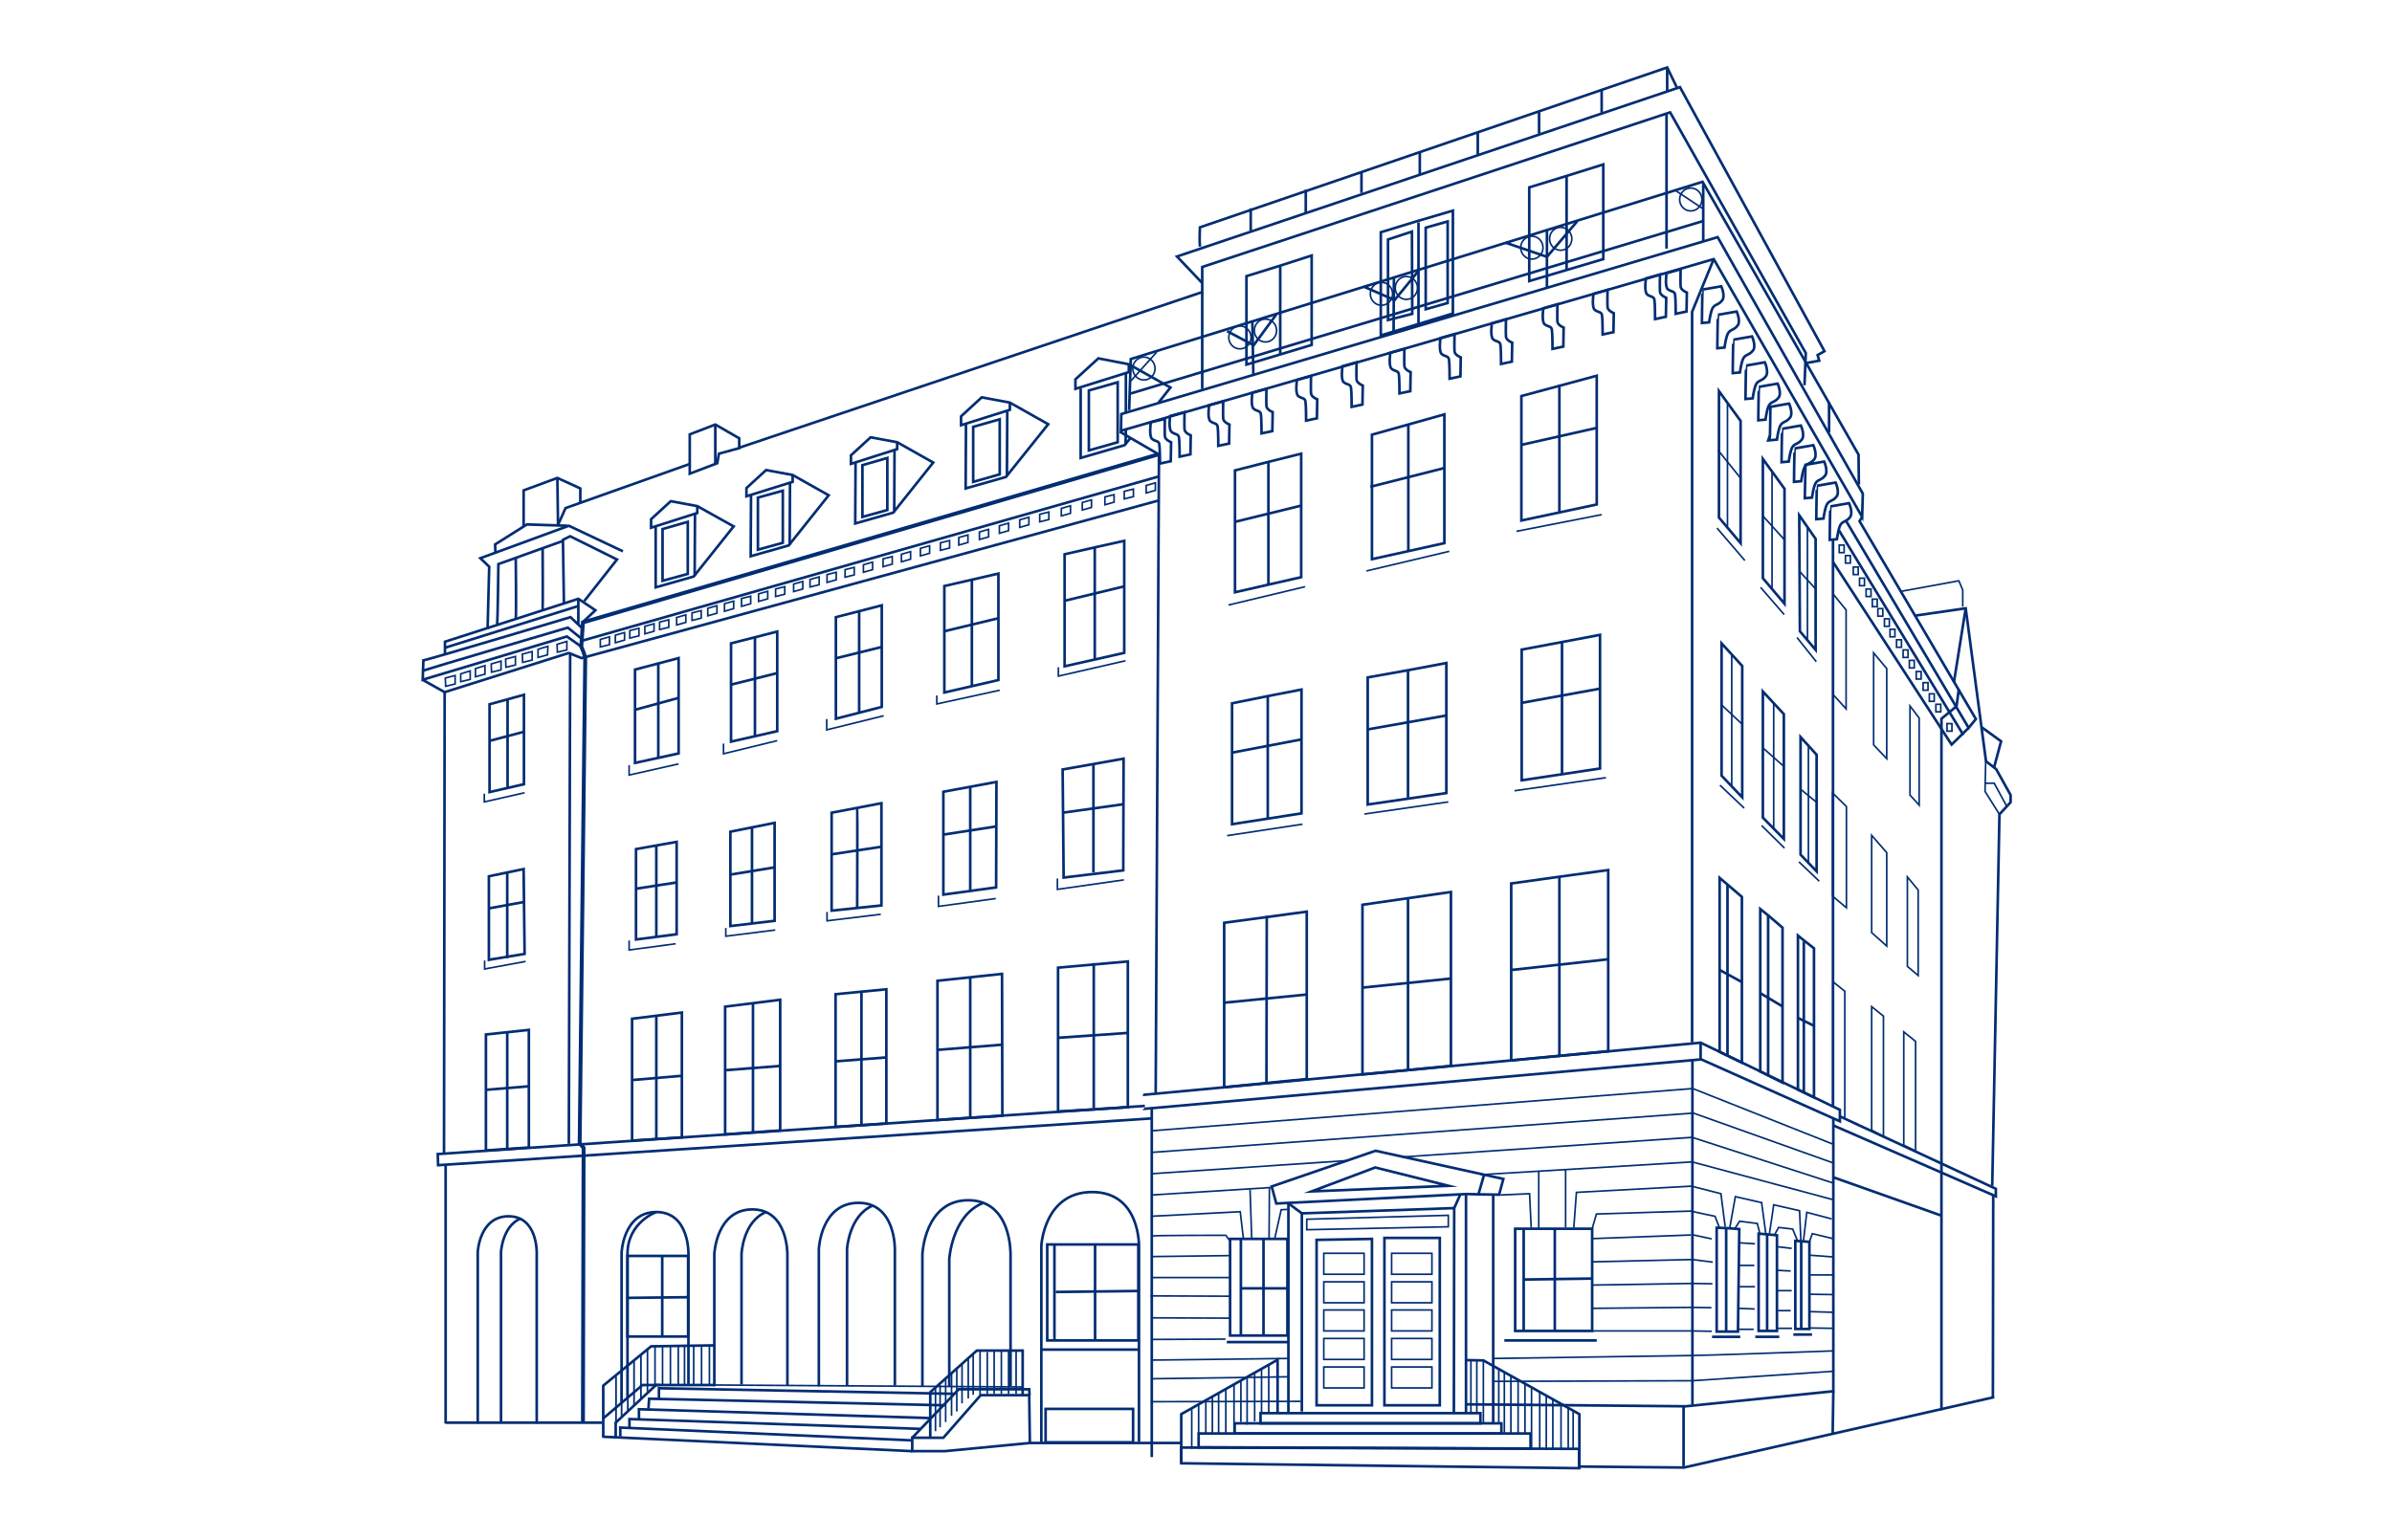 <?xml version="1.0" encoding="utf-8"?>
<!-- Generator: Adobe Illustrator 22.0.1, SVG Export Plug-In . SVG Version: 6.00 Build 0)  -->
<svg version="1.1" xmlns="http://www.w3.org/2000/svg" xmlns:xlink="http://www.w3.org/1999/xlink" x="0px" y="0px"
	 viewBox="0 0 730 470" style="enable-background:new 0 0 730 470;" xml:space="preserve">
<style type="text/css">
	.st0{fill:none;stroke:#012D73;stroke-width:0.8;stroke-miterlimit:10;}
	.st1{fill:none;stroke:#012D73;stroke-width:0.5;stroke-miterlimit:10;}
	.st2{fill:none;stroke:#012D73;stroke-width:0.514;stroke-miterlimit:10;}
	.st3{fill:none;stroke:#012D73;stroke-width:0.532;stroke-miterlimit:10;}
	.st4{fill:none;stroke:#012D73;stroke-width:1.2;stroke-miterlimit:10;}
	.st5{fill:none;stroke:#012D73;stroke-width:0.8;stroke-linejoin:bevel;stroke-miterlimit:10;}
	.st6{fill:none;stroke:#012D73;stroke-width:0.6;stroke-miterlimit:10;}
	.st7{fill:none;stroke:#012D73;stroke-width:0.7;stroke-miterlimit:10;}
	.st8{fill:none;stroke:#012D73;stroke-width:0.4;stroke-miterlimit:10;}
	.st9{fill:none;stroke:#012D73;stroke-width:0.6;stroke-linejoin:round;stroke-miterlimit:10;}
	.st10{fill:#012D73;}
	.st11{fill:none;stroke:#012D73;stroke-width:0.55;stroke-miterlimit:10;}
	.st12{fill:none;stroke:#012D73;stroke-width:0.8;stroke-linejoin:round;stroke-miterlimit:10;}
	.st13{fill:none;stroke:#012D73;stroke-width:0.4;stroke-linejoin:round;stroke-miterlimit:10;}
	.st14{fill:none;stroke:#012D73;stroke-width:0.7;stroke-linejoin:round;stroke-miterlimit:10;}
	.st15{fill:none;stroke:#012D73;stroke-width:0.5;stroke-linejoin:round;stroke-miterlimit:10;}
	.st16{fill:none;stroke:#012D73;stroke-width:0.5;stroke-linejoin:bevel;stroke-miterlimit:10;}
	.st17{fill:none;stroke:#012D73;stroke-width:0.6;stroke-linejoin:bevel;stroke-miterlimit:10;}
	.st18{fill:none;stroke:#012D73;stroke-width:0.45;stroke-miterlimit:10;}
	.st19{fill:#012D73;stroke:#012D73;stroke-width:0.8;stroke-miterlimit:10;}
	.st20{fill:#012D73;stroke:#012D73;stroke-width:0.5;stroke-miterlimit:10;}
	.st21{fill:#012D73;stroke:#012D73;stroke-width:0.7;stroke-miterlimit:10;}
	.st22{fill:#012D73;stroke:#012D73;stroke-width:0.6;stroke-miterlimit:10;}
	.st23{fill:none;stroke:#012D73;stroke-width:0.3;stroke-miterlimit:10;}
	.st24{fill:none;stroke:#012D73;stroke-width:2;stroke-miterlimit:10;}
	.st25{fill:none;stroke:#012D73;stroke-width:0.468;stroke-miterlimit:10;}
	.st26{fill:none;stroke:#012D73;stroke-width:0.378;stroke-miterlimit:10;}
	.st27{fill:none;stroke:#012D73;stroke-miterlimit:10;}
	.st28{fill:#00DCDE;stroke:#FFFFFF;stroke-miterlimit:10;}
	.st29{fill:none;stroke:#012D73;stroke-width:3;stroke-miterlimit:10;}
</style>
<g id="Layer_11">
</g>
<g id="Bispetorvet_2">
	<polygon class="st0" points="237.2,223.2 223.1,226.4 223.1,196.4 237.2,192.8 	"/>
	<polygon class="st0" points="207.1,230 193.8,232.9 193.8,204.4 207.1,200.9 	"/>
	<polygon class="st0" points="206.5,285.2 194.1,286.8 194.1,259.2 206.5,257 	"/>
	<polygon class="st0" points="236.4,281.1 222.9,282.7 222.9,253.9 236.4,251.2 	"/>
	<polygon class="st0" points="269,276.4 253.8,278 253.8,248.1 269,245.2 	"/>
	<polygon class="st0" points="304,270.9 287.9,273.1 287.9,241.7 304.1,238.7 	"/>
	<polygon class="st0" points="342.8,265.7 324.6,267.9 324.3,234.9 342.9,231.6 	"/>
	<polygon class="st0" points="269.1,215.8 255.1,219.4 255.1,188.4 269.1,184.8 	"/>
	<polygon class="st0" points="304.7,207.6 288.2,211.4 288.2,178.9 304.7,175.1 	"/>
	<polygon class="st0" points="343.1,199.3 324.9,203.4 324.9,169.2 334.1,167.1 343.1,165.1 	"/>
	<line class="st0" x1="262.2" y1="186.6" x2="262.2" y2="217.6"/>
	<line class="st0" x1="230.4" y1="194.6" x2="230.4" y2="224.8"/>
	<line class="st0" x1="200.9" y1="202.6" x2="200.9" y2="231.5"/>
	<line class="st0" x1="269.1" y1="197.5" x2="254.9" y2="201"/>
	<line class="st0" x1="237.1" y1="205.5" x2="223.1" y2="209"/>
	<line class="st0" x1="206.9" y1="213.1" x2="193.7" y2="216.7"/>
	<line class="st0" x1="296.6" y1="177.1" x2="296.6" y2="209.3"/>
	<line class="st0" x1="304.8" y1="188.7" x2="288.2" y2="192.7"/>
	<line class="st0" x1="334.1" y1="167.1" x2="334.1" y2="201.1"/>
	<line class="st0" x1="343.1" y1="179" x2="324.9" y2="183.4"/>
	<line class="st0" x1="229.5" y1="252.8" x2="229.5" y2="282"/>
	<line class="st0" x1="236.3" y1="264.8" x2="222.8" y2="267"/>
	<line class="st0" x1="200.3" y1="258.3" x2="200.3" y2="286.1"/>
	<line class="st0" x1="206.4" y1="269.4" x2="194.1" y2="271.3"/>
	<path class="st0" d="M261.6,246.6c0.1,0.2,0,30.5,0,30.5"/>
	<line class="st0" x1="268.9" y1="258.5" x2="253.8" y2="260.8"/>
	<line class="st0" x1="296.1" y1="271.7" x2="296.1" y2="240"/>
	<line class="st0" x1="303.9" y1="252.3" x2="287.8" y2="254.8"/>
	<line class="st0" x1="333.7" y1="233.1" x2="333.7" y2="266.3"/>
	<path class="st0" d="M342.9,245.5c-0.2,0-18.6,2.6-18.6,2.6"/>
	<polyline class="st1" points="305.1,210.7 285.9,214.9 285.9,212.3 	"/>
	<polyline class="st0" points="135.5,352.1 135.7,211.3 129.1,207.6 	"/>
	<line class="st0" x1="136" y1="434.5" x2="136" y2="355.6"/>
	<path class="st0" d="M158.8,372c-5.5,2.4-5.9,10.2-5.9,10.2v51.8"/>
	<path class="st0" d="M145.8,434.6v-52.4c0,0,0.5-10.9,9.4-10.9s8.6,11.2,8.6,11.2v52.1"/>
	<path class="st0" d="M189.7,428.1v-45.7c0,0,0.5-12.4,10.6-12.4s9.8,12.7,9.8,12.7v39.8"/>
	<path class="st0" d="M233.8,370c-7.1,2.9-7.5,12.8-7.5,12.8v39.8"/>
	<path class="st0" d="M218,423.2v-40.4c0,0,0.6-13.6,11.6-13.6s10.7,13.9,10.7,13.9v40"/>
	<path class="st0" d="M266.2,368.1c-7.1,3.1-7.7,13.2-7.7,13.2V423"/>
	<path class="st0" d="M249.9,423.2v-41.9c0,0,0.6-14.1,12.1-14.1c11.5,0,11.1,14.4,11.1,14.4v41.4"/>
	<path class="st0" d="M299.9,367.3c-9.4,3.8-10.2,17.1-10.2,17.1v38.7"/>
	<path class="st0" d="M281.5,423.2v-40.4c0,0,0.7-16.4,14-16.4c13.4,0,12.9,16.7,12.9,16.7v40.1"/>
	<path class="st0" d="M317.8,440.3v-60c0,0,0.8-16.4,15.5-16.4c14.8,0,14.3,16.7,14.3,16.7v59.6"/>
	<rect x="319.6" y="379.9" class="st0" width="27.8" height="29.3"/>
	<line class="st0" x1="334.2" y1="379.8" x2="334.2" y2="409.2"/>
	<line class="st0" x1="321.8" y1="380" x2="321.8" y2="408.9"/>
	<line class="st0" x1="317.5" y1="412" x2="347.3" y2="412"/>
	<path class="st0" d="M200.3,370c0,0-8.8,3.1-8.8,12.8c0,8.5,0,43.7,0,43.7"/>
	<rect x="191.5" y="383.4" class="st0" width="18.5" height="24.6"/>
	<line class="st0" x1="202.1" y1="383.3" x2="202.1" y2="408"/>
	<polyline class="st0" points="218,410.7 198.7,411 184.1,423 184.1,438.9 	"/>
	<polyline class="st0" points="218.1,422.8 200.2,422.8 187.9,434.3 187.9,438.7 	"/>
	<line class="st1" x1="216.5" y1="410.7" x2="216.5" y2="422.8"/>
	<line class="st1" x1="214.1" y1="410.7" x2="214.1" y2="422.8"/>
	<line class="st1" x1="211.7" y1="410.7" x2="211.7" y2="422.8"/>
	<line class="st1" x1="208.9" y1="410.7" x2="208.9" y2="422.8"/>
	<line class="st1" x1="207" y1="410.7" x2="207" y2="422.8"/>
	<line class="st1" x1="204.6" y1="410.7" x2="204.6" y2="422.8"/>
	<line class="st1" x1="202.2" y1="410.7" x2="202.2" y2="422.8"/>
	<line class="st1" x1="199.9" y1="410.7" x2="199.9" y2="422.8"/>
	<line class="st2" x1="197.6" y1="411.9" x2="197.6" y2="424.8"/>
	<line class="st3" x1="195.6" y1="413.4" x2="195.6" y2="427.2"/>
	<line class="st3" x1="193.5" y1="415.4" x2="193.5" y2="429.1"/>
	<line class="st3" x1="191.6" y1="417.1" x2="191.6" y2="430.9"/>
	<line class="st3" x1="189.7" y1="418.7" x2="189.7" y2="432.4"/>
	<line class="st3" x1="188" y1="420.2" x2="188" y2="434.3"/>
	<line class="st0" x1="351.5" y1="444.8" x2="351.5" y2="338.3"/>
	<path class="st0" d="M349.2,338.5l170-15.1l42.3,18.9v-3.5L519,318.3l-169.8,15.9C349.2,334.2,349.2,338.4,349.2,338.5z"/>
	<line class="st0" x1="519" y1="318.3" x2="519" y2="323.4"/>
	<line class="st0" x1="516.5" y1="323.7" x2="516.5" y2="428.8"/>
	<polyline class="st0" points="561.5,340.8 609.1,362.9 609.1,365.2 559.6,343.6 	"/>
	<line class="st0" x1="608.3" y1="364.9" x2="608.2" y2="426.7"/>
	<polyline class="st0" points="516.4,318.2 516.4,95.2 523,79.1 	"/>
	<line class="st0" x1="352.7" y1="333.5" x2="353.7" y2="138.6"/>
	<polyline class="st0" points="351.8,341.4 133.7,355.7 133.6,352.3 349.4,337.6 	"/>
	<polygon class="st0" points="159.9,239.4 149.4,241.8 149.4,215 159.9,212.1 	"/>
	<line class="st0" x1="154.9" y1="213.5" x2="154.9" y2="240.6"/>
	<path class="st0" d="M160.2,223.3c-0.3,0.1-10.9,2.9-10.9,2.9"/>
	<polygon class="st0" points="160.1,291.2 149.2,293 149.2,267.5 159.8,265.3 	"/>
	<line class="st0" x1="154.8" y1="292.5" x2="154.8" y2="266.2"/>
	<line class="st0" x1="160.2" y1="275.3" x2="149.2" y2="277.3"/>
	<path class="st0" d="M388.1,362.2c1.5-0.5,31.7-10.9,31.7-10.9l39,8.6l-1.3,4.8l-6.4-0.1l-3.4-0.1l-58.2,2.9L388.1,362.2z"/>
	<polygon class="st0" points="400.3,363.7 419.7,356.4 442.1,362 	"/>
	<line class="st0" x1="447.4" y1="431" x2="447.4" y2="364.2"/>
	<line class="st0" x1="455.7" y1="365" x2="455.7" y2="434.5"/>
	<line class="st0" x1="393.2" y1="367.1" x2="393.2" y2="431.4"/>
	<polyline class="st0" points="445.6,364.8 443.8,368.8 443.7,431.1 	"/>
	<polyline class="st0" points="393,367.2 397.3,370.4 397.3,430.9 	"/>
	<rect x="375.4" y="378.2" class="st0" width="17.5" height="29.5"/>
	<line class="st0" x1="378.7" y1="378.2" x2="378.7" y2="407.6"/>
	<line class="st0" x1="385.6" y1="378.2" x2="385.6" y2="407.6"/>
	<line class="st0" x1="393.2" y1="393.3" x2="378.6" y2="393.3"/>
	<rect x="462.4" y="375.1" class="st0" width="23.5" height="31.2"/>
	<line class="st0" x1="474.5" y1="375.1" x2="474.5" y2="406.1"/>
	<polyline class="st0" points="447.3,415.2 452.7,415.3 482,431.7 482,448.4 	"/>
	<polyline class="st0" points="360.5,446.7 360.5,431.7 389.9,415.1 389.9,431.2 	"/>
	<polygon class="st0" points="208.1,347.2 192.9,348.2 192.9,311 208.1,309.1 	"/>
	<polygon class="st0" points="161.4,350.3 148.3,351.2 148.3,315.8 161.4,314.4 	"/>
	<polygon class="st0" points="238.1,345.1 221.3,346.3 221.3,307.3 238.1,305.2 	"/>
	<polygon class="st0" points="270.5,343 255,344 255,303.5 270.5,302 	"/>
	<polygon class="st0" points="305.9,340.6 286.1,341.9 286.1,299.4 305.8,297.3 	"/>
	<path class="st0" d="M296.1,298.3c0,0.4,0,42.9,0,42.9"/>
	<line class="st0" x1="262.9" y1="302.5" x2="262.9" y2="343.4"/>
	<line class="st0" x1="270.5" y1="322.8" x2="255" y2="324"/>
	<line class="st0" x1="306" y1="318.9" x2="286.1" y2="320.5"/>
	<polygon class="st0" points="344.2,338 333.5,338.7 322.9,339.3 322.9,295.4 344.2,293.5 	"/>
	<polygon class="st0" points="397.1,176.2 387.4,178.4 376.9,180.8 376.9,159.4 376.9,143.6 387.1,141 387.1,141 397.1,138.5 	"/>
	<line class="st0" x1="376.9" y1="159.3" x2="397.3" y2="154.3"/>
	<line class="st0" x1="387.1" y1="141" x2="387.1" y2="178.5"/>
	<line class="st0" x1="429.8" y1="129.7" x2="429.8" y2="168.3"/>
	<line class="st0" x1="440.7" y1="142.9" x2="418.2" y2="148.6"/>
	<polygon class="st0" points="440.8,165.8 418.7,170.7 418.7,132.7 440.8,126.5 	"/>
	<polygon class="st0" points="487.3,154 464.3,158.9 464.3,120.9 487.3,114.7 	"/>
	<line class="st0" x1="212.1" y1="156.8" x2="212" y2="175.9"/>
	<polyline class="st0" points="200.1,160.9 200.1,179.3 211.7,176 223.9,160.7 212.8,154.5 204.7,153 198.7,158.5 198.7,161.1 
		212.8,156.6 212.8,154.5 	"/>
	<polygon class="st0" points="209.9,175.2 202.2,177.3 202.2,161.5 209.9,159.3 	"/>
	<line class="st0" x1="241.1" y1="147.3" x2="241" y2="166.4"/>
	<polyline class="st0" points="229.2,151.4 229.1,169.8 240.7,166.5 252.9,151.2 241.9,145 233.8,143.5 227.8,149 227.8,151.5 
		241.9,147.1 241.9,145 	"/>
	<polygon class="st0" points="238.9,165.7 231.3,167.8 231.3,151.9 238.9,149.8 	"/>
	<line class="st0" x1="273" y1="137.3" x2="272.9" y2="156.4"/>
	<polyline class="st0" points="261.1,141.4 261,159.8 272.6,156.5 284.8,141.2 273.8,135 265.7,133.5 259.7,139 259.7,141.6 
		273.8,137.1 273.8,135 	"/>
	<polygon class="st0" points="270.8,155.7 263.2,157.8 263.2,142 270.8,139.8 	"/>
	<line class="st0" x1="307.4" y1="125.3" x2="307.3" y2="145.5"/>
	<polyline class="st0" points="294.8,129.7 294.7,149.1 307,145.6 319.9,129.5 308.2,122.9 299.6,121.3 293.3,127.1 293.3,129.8 
		308.2,125.1 308.2,122.9 	"/>
	<polygon class="st0" points="305.1,144.8 297,147.1 297,130.3 305.1,128 	"/>
	<line class="st0" x1="343.6" y1="131.1" x2="343.5" y2="135.8"/>
	<line class="st0" x1="343.6" y1="113.8" x2="343.6" y2="125.9"/>
	<polyline class="st0" points="353.5,123 357.2,118.3 344.5,111.2 335.2,109.4 328.2,115.8 328.2,118.7 344.5,113.6 344.5,111.2 	
		"/>
	<polyline class="st0" points="329.8,118.6 329.8,139.8 343.2,135.9 345.1,133.6 	"/>
	<polygon class="st0" points="341.1,135 332.3,137.5 332.3,119.2 341.1,116.7 	"/>
	<line class="st0" x1="475.9" y1="117.5" x2="475.9" y2="156.2"/>
	<line class="st0" x1="487.4" y1="130.6" x2="464.3" y2="135.8"/>
	<polygon class="st0" points="488.3,234.6 464.4,238.2 464.4,198.3 476.7,196 488.3,193.8 	"/>
	<line class="st0" x1="476.7" y1="196" x2="476.7" y2="236.1"/>
	<line class="st0" x1="488.4" y1="210.2" x2="464.2" y2="214.6"/>
	<polygon class="st0" points="441.4,242.1 417.4,245.6 417.4,206.8 429.7,204.6 441.4,202.4 	"/>
	<line class="st0" x1="429.7" y1="204.6" x2="429.7" y2="243.5"/>
	<line class="st0" x1="441.5" y1="218.4" x2="417.2" y2="222.7"/>
	<polygon class="st0" points="397.2,248.3 376,251.6 376,214.7 386.9,212.5 397.2,210.5 	"/>
	<line class="st0" x1="386.9" y1="212.5" x2="386.9" y2="249.7"/>
	<line class="st0" x1="397.3" y1="225.7" x2="375.8" y2="229.8"/>
	<line class="st0" x1="333.8" y1="294" x2="333.8" y2="338.3"/>
	<line class="st0" x1="344.5" y1="315.3" x2="323" y2="316.8"/>
	<polygon class="st0" points="442.8,325.4 415.8,328 415.8,276.2 442.8,272.3 	"/>
	<line class="st0" x1="443" y1="298.7" x2="415.7" y2="301.5"/>
	<line class="st0" x1="429.7" y1="274.5" x2="429.7" y2="326.7"/>
	<polygon class="st0" points="490.8,320.9 461.2,323.7 461.2,269.7 476.2,267.6 490.8,265.6 	"/>
	<line class="st0" x1="475.9" y1="322.3" x2="475.9" y2="267.7"/>
	<line class="st0" x1="491.1" y1="292.8" x2="461.3" y2="296.1"/>
	<polygon class="st0" points="398.8,278.3 373.6,281.7 373.6,331.9 398.8,329.4 	"/>
	<line class="st0" x1="386.6" y1="279.6" x2="386.5" y2="330.7"/>
	<line class="st0" x1="398.8" y1="303.6" x2="373.6" y2="306.1"/>
	<line class="st0" x1="148.8" y1="192.1" x2="149.3" y2="172.8"/>
	<path class="st0" d="M129.2,204.7c0.6-0.3,44.1-13.1,44.1-13.1l4.2,3.4"/>
	<path class="st0" d="M177.6,191.7l-3.5-3.3c0,0-42.1,12.6-44.9,13.2l-0.2,5.9l44-13.2l4.4,3.1"/>
	<polyline class="st0" points="135.8,199.6 135.8,195.9 176.5,182.8 181.7,186.3 178,189.8 	"/>
	<line class="st0" x1="176.5" y1="183.1" x2="176.5" y2="190.6"/>
	<line class="st0" x1="176.5" y1="185" x2="135.9" y2="197.7"/>
	<polyline class="st0" points="178.3,183.5 188.3,170.8 174,163.7 171.8,164.8 172.1,184.1 	"/>
	<polyline class="st0" points="190.1,168.3 173.6,160.5 146.6,170.4 149.4,173.1 	"/>
	<path class="st0" d="M151.7,190.7c0.2-0.6,0.4-18.5,0.4-18.5l19.5-7"/>
	<path class="st0" d="M157.4,188.7c0.2-0.7,0-18.4,0-18.4"/>
	<path class="st0" d="M165.6,186.1c0.1-0.3,0-18.8,0-18.8"/>
	<polyline class="st0" points="173.2,160.5 160.8,160.1 151.1,166.2 151.2,168.6 	"/>
	<line class="st0" x1="177.6" y1="195.6" x2="353.8" y2="145.4"/>
	<polyline class="st0" points="366.9,118.7 366.9,81.5 509.7,34.3 551.1,107.8 550.7,117.6 	"/>
	<polyline class="st0" points="366.8,86.3 359.2,78.3 512.7,26.6 556.8,107.2 554.7,108.4 555.2,110.1 551.4,110.8 	"/>
	<path class="st0" d="M366.2,75.3c-0.2-2,0-5.9,0-5.9l142.6-48.8l3,6.2"/>
	<line class="st0" x1="508.8" y1="20.5" x2="508.8" y2="27.8"/>
	<line class="st0" x1="488.8" y1="27.2" x2="488.8" y2="34.4"/>
	<line class="st0" x1="469.7" y1="40.8" x2="469.7" y2="33.8"/>
	<line class="st0" x1="451" y1="47.3" x2="451" y2="40.2"/>
	<line class="st0" x1="433.3" y1="53.3" x2="433.3" y2="46.2"/>
	<line class="st0" x1="415.5" y1="58.9" x2="415.5" y2="52.4"/>
	<line class="st0" x1="398.5" y1="65" x2="398.5" y2="57.9"/>
	<line class="st0" x1="381.7" y1="70.4" x2="381.7" y2="63.6"/>
	<polygon class="st0" points="400.3,105.3 380.4,111.3 380.4,84.3 390.7,81.1 400.3,78 	"/>
	<line class="st0" x1="390.7" y1="108.2" x2="390.7" y2="81.1"/>
	<polygon class="st0" points="443.4,95.7 421.4,102.4 421.4,70.9 432.2,67.6 443.4,64.3 	"/>
	<line class="st0" x1="432.9" y1="98.9" x2="432.9" y2="67.9"/>
	<polygon class="st0" points="423.6,73.1 423.6,97.7 431,95.8 430.9,70.7 	"/>
	<polygon class="st0" points="435.1,69.5 435.1,94.4 441.8,92.5 441.8,67.6 	"/>
	<line class="st0" x1="508.6" y1="34.9" x2="508.6" y2="75.9"/>
	<polygon class="st0" points="489.3,79.1 466.7,85.8 466.7,57.2 477.8,53.8 489.3,50.2 	"/>
	<line class="st0" x1="478.1" y1="82.5" x2="478.1" y2="53.8"/>
	<path class="st4" d="M353.5,138.7L177.9,190l-0.5,7.4c0,0,1.2,2.7,1.2,3.6s-1.7,148-1.7,148l1.2,1.4l-0.2,83.7"/>
	<path class="st0" d="M210.5,144.6c0-0.3,0-12,0-12l7.8-3l7.3,4.2v3l-6.2,1.7l-0.5,2.9L210.5,144.6z"/>
	<line class="st0" x1="218.3" y1="129.6" x2="218.3" y2="141.4"/>
	<polyline class="st0" points="177.1,153.4 177.1,149.1 170.1,145.9 159.8,149.7 159.8,160.6 	"/>
	<polyline class="st0" points="210.3,141.7 172.6,155.1 170.4,160 	"/>
	<line class="st0" x1="225.5" y1="136.7" x2="367.1" y2="89.1"/>
	<line class="st0" x1="170.1" y1="145.9" x2="170.3" y2="160.5"/>
	<polyline class="st0" points="608,362 610.2,248.6 613.6,244.9 613.6,242.7 609.2,234.8 606.1,232.4 599.9,185.7 584.7,187.9 	"/>
	<polyline class="st0" points="608.6,426.5 513.9,448 482.2,447.7 	"/>
	<polyline class="st0" points="447.2,428.7 514.5,429.3 559.5,424.7 559.5,341.5 	"/>
	<polygon class="st0" points="314.1,425.9 299.3,425.9 287.9,438.9 278.4,438.9 278.4,443 288.3,443 314.3,440.5 	"/>
	<polyline class="st0" points="312.1,425.9 312.1,412.3 298.1,412.3 283.9,425 283.9,438.7 	"/>
	<line class="st1" x1="285.5" y1="423.7" x2="285.5" y2="436.9"/>
	<line class="st1" x1="286.9" y1="422.8" x2="286.9" y2="435.7"/>
	<line class="st1" x1="288.6" y1="421.1" x2="288.6" y2="434.1"/>
	<line class="st1" x1="290.4" y1="419.3" x2="290.4" y2="432.2"/>
	<line class="st1" x1="292" y1="418" x2="292" y2="430.9"/>
	<line class="st1" x1="293.6" y1="416.5" x2="293.6" y2="428.4"/>
	<line class="st1" x1="295.5" y1="414.8" x2="295.5" y2="426.9"/>
	<line class="st1" x1="310.1" y1="412.5" x2="310.1" y2="425.5"/>
	<line class="st1" x1="307.8" y1="412.5" x2="307.8" y2="425.5"/>
	<line class="st1" x1="305.6" y1="412.5" x2="305.6" y2="425.5"/>
	<line class="st1" x1="303.4" y1="412.6" x2="303.4" y2="425.5"/>
	<line class="st1" x1="301.3" y1="412.7" x2="301.3" y2="425.6"/>
	<line class="st1" x1="299.1" y1="412.4" x2="299.1" y2="425.7"/>
	<line class="st1" x1="297" y1="413.4" x2="297" y2="425.8"/>
	<line class="st1" x1="312" y1="423.4" x2="217.1" y2="422.8"/>
	<polygon class="st0" points="342.1,131.5 523,79.1 568.3,157.8 568.5,150.7 524.2,72.4 342.2,126.4 	"/>
	<polyline class="st1" points="269.7,218.5 252.3,222.8 252.3,219.5 	"/>
	<polyline class="st1" points="237.2,226.1 220.8,230.1 220.8,227 	"/>
	<polyline class="st1" points="207.1,233.2 192,236.6 192,233.6 	"/>
	<polyline class="st1" points="160.1,242 147.8,244.8 147.8,242.3 	"/>
	<polyline class="st1" points="343.5,201.7 323,206.4 323,203.7 	"/>
	<polyline class="st1" points="343,268.6 322.7,271.5 322.7,268.2 	"/>
	<polyline class="st1" points="303.9,274.3 286.4,276.7 286.4,273.4 	"/>
	<polyline class="st1" points="268.8,279.1 252.4,281.1 252.4,278.4 	"/>
	<polyline class="st1" points="236.6,283.9 221.5,285.8 221.5,283.3 	"/>
	<polyline class="st1" points="206.2,288.1 192,290 192,287.1 	"/>
	<polyline class="st1" points="351.4,345.2 516.6,332.3 559.7,349.4 	"/>
	<polyline class="st1" points="351.4,351.8 516.8,339.8 559.7,355.1 	"/>
	<line class="st1" x1="411.1" y1="354.3" x2="351.6" y2="358.3"/>
	<polyline class="st1" points="559.3,361.1 516.4,347.2 427.9,353.2 	"/>
	<line class="st1" x1="388.1" y1="362.5" x2="351.4" y2="364.8"/>
	<polyline class="st1" points="559.3,366.2 516.4,354.7 451.8,358.6 	"/>
	<polygon class="st0" points="531.6,324.4 524.8,321.1 524.8,268 527.4,270.2 531.6,273.8 	"/>
	<polygon class="st0" points="544,330.5 537.2,327.1 537.2,277.5 539.7,279.5 544,283.2 	"/>
	<line class="st0" x1="527.2" y1="322.2" x2="527.2" y2="270"/>
	<line class="st0" x1="531.6" y1="299.8" x2="524.8" y2="296.1"/>
	<line class="st0" x1="539.6" y1="328.2" x2="539.6" y2="279.5"/>
	<line class="st0" x1="537.4" y1="303.3" x2="544.1" y2="307.3"/>
	<polygon class="st1" points="186,196.8 183.2,197.5 183.2,195.2 186,194.4 	"/>
	<polygon class="st1" points="190.6,195.4 187.8,196.2 187.8,193.9 190.6,193.1 	"/>
	<polygon class="st1" points="195,194.1 192.2,194.8 192.2,192.5 195,191.8 	"/>
	<polygon class="st1" points="199.6,192.7 196.8,193.5 196.8,191.2 199.6,190.4 	"/>
	<polygon class="st1" points="204.1,191.5 201.3,192.2 201.3,189.9 204.1,189.2 	"/>
	<polygon class="st1" points="209.3,190 206.5,190.8 206.5,188.5 209.3,187.7 	"/>
	<polygon class="st1" points="214,188.7 211.2,189.4 211.2,187.1 214,186.4 	"/>
	<polygon class="st1" points="218.8,187.2 216,188 216,185.7 218.8,184.9 	"/>
	<polygon class="st1" points="223.9,185.8 221.1,186.6 221.1,184.3 223.9,183.5 	"/>
	<polygon class="st1" points="229.1,184.3 226.3,185.1 226.3,182.7 229.1,182 	"/>
	<polygon class="st1" points="234.3,182.8 231.5,183.6 231.5,181.3 234.3,180.5 	"/>
	<polygon class="st1" points="239.5,181.4 236.7,182.1 236.7,179.8 239.5,179.1 	"/>
	<polygon class="st1" points="245,179.8 242.2,180.6 242.2,178.3 245,177.5 	"/>
	<polygon class="st1" points="250,178.5 247.2,179.2 247.2,176.9 250,176.1 	"/>
	<polygon class="st1" points="255.2,177 252.4,177.8 252.4,175.4 255.2,174.7 	"/>
	<polygon class="st1" points="260.7,175.5 257.9,176.2 257.9,173.9 260.7,173.2 	"/>
	<polygon class="st1" points="266.3,173.9 263.5,174.7 263.5,172.4 266.3,171.6 	"/>
	<polygon class="st1" points="272.3,172.2 269.5,173 269.5,170.6 272.3,169.9 	"/>
	<polygon class="st1" points="277.9,170.7 275.1,171.5 275.1,169.2 277.9,168.4 	"/>
	<polygon class="st1" points="283.7,168.9 280.9,169.7 280.9,167.4 283.7,166.6 	"/>
	<polygon class="st1" points="289.8,167.3 287,168 287,165.7 289.8,165 	"/>
	<polygon class="st1" points="295.4,165.6 292.6,166.4 292.6,164.1 295.4,163.3 	"/>
	<polygon class="st1" points="301.7,163.9 298.9,164.7 298.9,162.4 301.7,161.6 	"/>
	<polygon class="st1" points="307.8,162 305,162.8 305,160.5 307.8,159.7 	"/>
	<polygon class="st1" points="314,160.2 311.2,161 311.2,158.7 314,157.9 	"/>
	<polygon class="st1" points="320.1,158.6 317.3,159.3 317.3,157 320.1,156.3 	"/>
	<polygon class="st1" points="326.7,156.7 323.9,157.5 323.9,155.2 326.7,154.4 	"/>
	<polygon class="st1" points="333.1,154.9 330.3,155.7 330.3,153.4 333.1,152.6 	"/>
	<polygon class="st1" points="340,153.3 337.2,154.1 337.2,151.7 340,151 	"/>
	<polygon class="st1" points="345.9,151.6 343.1,152.3 343.1,150 345.9,149.3 	"/>
	<polygon class="st1" points="352.6,149.7 349.8,150.5 349.8,148.2 352.6,147.4 	"/>
	<polyline class="st0" points="353.9,152.7 177.5,200.9 174,199.5 173.6,349.2 	"/>
	<line class="st0" x1="135.7" y1="211.3" x2="173.7" y2="199.3"/>
	<polygon class="st1" points="138.9,208.8 136,209.5 135.9,207 138.9,206.2 	"/>
	<polygon class="st1" points="143.5,207.4 140.6,208.1 140.6,205.7 143.5,204.8 	"/>
	<polygon class="st1" points="148,205.8 145.1,206.6 145.1,204.1 148,203.2 	"/>
	<polygon class="st1" points="152.9,204.5 150,205.2 149.9,202.7 152.9,201.8 	"/>
	<polygon class="st1" points="157.3,203 154.4,203.7 154.3,201.2 157.3,200.4 	"/>
	<polygon class="st1" points="162.4,201.5 159.5,202.2 159.4,199.7 162.4,198.9 	"/>
	<polygon class="st1" points="167.1,199.9 164.2,200.7 164.2,198.2 167.2,197.3 	"/>
	<polygon class="st1" points="173,198.4 170.1,199.1 170,196.7 173,195.8 	"/>
	<line class="st0" x1="345" y1="133.7" x2="341.8" y2="131.8"/>
	<line class="st0" x1="353.8" y1="138.8" x2="345" y2="133.7"/>
	<path class="st0" d="M351.2,128.9c0,0-0.6,4.3,0.4,5.1c1,0.8,2,0.5,2.2,1.6c0.2,1.1,0.2,5.9,0.2,5.9l3.3-0.7l0.1-5.8
		c0,0-1.8-0.7-1.9-1.8c-0.1-1.1,0-5.3,0-5.3L351.2,128.9z"/>
	<path class="st0" d="M357.1,127c0,0-0.6,4.1,0.5,4.9c1,0.8,2,0.5,2.2,1.6c0.2,1.1,0.2,5.9,0.2,5.9l3.3-0.7l0.1-5.8
		c0,0-1.8-0.7-1.9-1.8c-0.1-1.1,0-5.3,0-5.3L357.1,127z"/>
	<path class="st0" d="M369,123.7c0,0-0.6,4.1,0.4,4.9c1,0.8,2,0.5,2.2,1.6s0.2,5.9,0.2,5.9l3.3-0.7l0.1-5.8c0,0-1.8-0.7-1.9-1.8
		c-0.1-1.1,0-5.3,0-5.3L369,123.7z"/>
	<path class="st0" d="M382.2,119.9c0,0-0.6,4.1,0.4,4.9c1,0.8,2,0.5,2.2,1.6c0.2,1.1,0.2,5.9,0.2,5.9l3.3-0.7l0.1-5.8
		c0,0-1.8-0.7-1.9-1.8s0-5.3,0-5.3L382.2,119.9z"/>
	<path class="st0" d="M395.8,116c0,0-0.6,4.1,0.4,4.9c1,0.8,2,0.5,2.2,1.6c0.2,1.1,0.2,5.9,0.2,5.9l3.3-0.7l0.1-5.8
		c0,0-1.8-0.7-1.9-1.8c-0.1-1.1,0-5.3,0-5.3L395.8,116z"/>
	<path class="st0" d="M409.7,111.8c0,0-0.6,4.1,0.4,4.9c1,0.8,2,0.5,2.2,1.6s0.2,5.9,0.2,5.9l3.3-0.7l0.1-5.8c0,0-1.8-0.7-1.9-1.8
		c-0.1-1.1,0-5.3,0-5.3L409.7,111.8z"/>
	<path class="st0" d="M424.3,107.7c0,0-0.6,4.1,0.4,4.9c1,0.8,2,0.5,2.2,1.6c0.2,1.1,0.2,5.9,0.2,5.9l3.3-0.7l0.1-5.8
		c0,0-1.8-0.7-1.9-1.8c-0.1-1.1,0-5.3,0-5.3L424.3,107.7z"/>
	<path class="st0" d="M439.6,103.2c0,0-0.6,4.1,0.4,4.9c1,0.8,2,0.5,2.2,1.6c0.2,1.1,0.2,5.9,0.2,5.9l3.3-0.7l0.1-5.8
		c0,0-1.8-0.7-1.9-1.8s0-5.3,0-5.3L439.6,103.2z"/>
	<path class="st0" d="M455.3,98.7c0,0-0.6,4.1,0.4,4.9c1,0.8,2,0.5,2.2,1.6c0.2,1.1,0.2,5.9,0.2,5.9l3.3-0.7l0.1-5.8
		c0,0-1.8-0.7-1.9-1.8c-0.1-1.1,0-5.3,0-5.3L455.3,98.7z"/>
	<path class="st0" d="M471,94.1c0,0-0.6,4.1,0.4,4.9c1,0.8,2,0.5,2.2,1.6c0.2,1.1,0.2,5.9,0.2,5.9l3.3-0.7l0.1-5.8
		c0,0-1.8-0.7-1.9-1.8c-0.1-1.1,0-5.3,0-5.3L471,94.1z"/>
	<path class="st0" d="M486.3,89.7c0,0-0.6,4.1,0.4,4.9c1,0.8,2,0.5,2.2,1.6c0.2,1.1,0.2,5.9,0.2,5.9l3.3-0.7l0.1-5.8
		c0,0-1.8-0.7-1.9-1.8c-0.1-1.1,0-5.3,0-5.3L486.3,89.7z"/>
	<path class="st0" d="M502.3,85c0,0-0.6,4.1,0.4,4.9c1,0.8,2,0.5,2.2,1.6c0.2,1.1,0.2,5.9,0.2,5.9l3.3-0.7l0.1-5.8
		c0,0-1.8-0.7-1.9-1.8c-0.1-1.1,0-5.3,0-5.3L502.3,85z"/>
	<path class="st0" d="M508.6,83.4c0,0-0.6,4.1,0.4,4.9c1,0.8,2,0.5,2.2,1.6s0.2,5.9,0.2,5.9l3.3-0.7l0.1-5.8c0,0-1.8-0.7-1.9-1.8
		c-0.1-1.1,0-5.3,0-5.3L508.6,83.4z"/>
	<path class="st0" d="M519.6,88.4l5.7-1c0,0,1.4,3.1,0.2,4.4c-1.1,1.3-1.8,1-2.6,1.9c-0.8,0.8-1.3,4.7-1.3,4.7l-2.2,0.2
		C519.4,98.5,519.5,88.4,519.6,88.4z"/>
	<path class="st0" d="M524.3,96.1l5.7-1c0,0,1.4,3.1,0.2,4.4c-1.1,1.3-1.8,1-2.6,1.9c-0.8,0.8-1.3,4.7-1.3,4.7l-2.2,0.2
		C524.1,106.2,524.2,96.1,524.3,96.1z"/>
	<path class="st0" d="M529,103.7l5.7-1c0,0,1.4,3.1,0.2,4.4c-1.1,1.3-1.8,1-2.6,1.9c-0.8,0.8-1.3,4.7-1.3,4.7l-2.2,0.2
		C528.8,113.8,528.9,103.7,529,103.7z"/>
	<path class="st0" d="M532.9,111.6l5.7-1c0,0,1.4,3.1,0.2,4.4c-1.1,1.3-1.8,1-2.6,1.9c-0.8,0.8-1.3,4.7-1.3,4.7l-2.2,0.2
		C532.7,121.7,532.8,111.6,532.9,111.6z"/>
	<path class="st0" d="M536.8,118.1l5.7-1c0,0,1.4,3.1,0.2,4.4c-1.1,1.3-1.8,1-2.6,1.9c-0.8,0.8-1.3,4.7-1.3,4.7l-2.2,0.2
		C536.6,128.2,536.7,118.1,536.8,118.1z"/>
	<path class="st0" d="M558.6,154.6l5.7-1c0,0,1.4,3.1,0.2,4.4c-1.1,1.3-1.8,1-2.6,1.9c-0.8,0.8-1.3,4.7-1.3,4.7l-2.2,0.2
		C558.4,164.7,558.5,154.6,558.6,154.6z"/>
	<path class="st0" d="M554.5,148.3l5.7-1c0,0,1.4,3.1,0.2,4.4c-1.1,1.3-1.8,1-2.6,1.9c-0.8,0.8-1.3,4.7-1.3,4.7l-2.2,0.2
		C554.3,158.4,554.4,148.3,554.5,148.3z"/>
	<path class="st0" d="M551,141.9l5.7-1c0,0,1.4,3.1,0.2,4.4c-1.1,1.3-1.8,1-2.6,1.9c-0.8,0.8-1.3,4.7-1.3,4.7l-2.2,0.2
		C550.8,152,551,141.9,551,141.9z"/>
	<path class="st0" d="M547.7,136.9l5.7-1c0,0,1.4,3.1,0.2,4.4c-1.1,1.3-1.8,1-2.6,1.9c-0.8,0.8-1.3,4.7-1.3,4.7l-2.2,0.2
		C547.5,147,547.6,136.9,547.7,136.9z"/>
	<path class="st0" d="M543.9,130.9l5.7-1c0,0,1.4,3.1,0.2,4.4c-1.1,1.3-1.8,1-2.6,1.9c-0.8,0.8-1.3,4.7-1.3,4.7l-2.2,0.2
		C543.7,141,543.8,130.9,543.9,130.9z"/>
	<path class="st0" d="M540.3,124.2l5.7-1c0,0,1.4,3.1,0.2,4.4c-1.1,1.3-1.8,1-2.6,1.9c-0.8,0.8-1.3,4.7-1.3,4.7l-2.2,0.2
		C540.2,134.3,540.3,124.2,540.3,124.2z"/>
	<path class="st0" d="M567.3,147.9c0-0.3-0.1-9.1-0.1-9.1l-47.6-83.3l-174.5,54.1l-0.5,15.6"/>
	<line class="st0" x1="558.2" y1="122.8" x2="558.2" y2="132"/>
	<ellipse class="st1" cx="467.5" cy="75.6" rx="3.4" ry="3.5"/>
	<ellipse class="st1" cx="476.3" cy="72.9" rx="3.4" ry="3.5"/>
	<ellipse class="st1" cx="516" cy="60.9" rx="3.4" ry="3.5"/>
	<ellipse class="st1" cx="429.2" cy="87.9" rx="3.4" ry="3.5"/>
	<ellipse class="st1" cx="421.6" cy="89.7" rx="3.4" ry="3.5"/>
	<ellipse class="st1" cx="386.2" cy="100.9" rx="3.4" ry="3.5"/>
	<ellipse class="st1" cx="378.4" cy="103" rx="3.4" ry="3.5"/>
	<ellipse class="st1" cx="349.1" cy="112.5" rx="3.4" ry="3.5"/>
	<line class="st0" x1="472.1" y1="70.1" x2="472.1" y2="87.9"/>
	<polyline class="st0" points="459.5,74.1 472.1,78.4 481.3,67.6 	"/>
	<line class="st1" x1="398.3" y1="179.1" x2="374.9" y2="184.7"/>
	<line class="st1" x1="442.3" y1="168.3" x2="417" y2="174.3"/>
	<line class="st1" x1="488.8" y1="157.1" x2="462.8" y2="162.2"/>
	<line class="st1" x1="490.1" y1="237.4" x2="462.2" y2="241.4"/>
	<line class="st1" x1="442" y1="244.8" x2="416.4" y2="248.5"/>
	<line class="st1" x1="397.5" y1="251.6" x2="374.5" y2="255.1"/>
	<polygon class="st0" points="530.4,406.5 523.9,406.5 523.9,374.8 526.8,374.9 530.8,375.2 	"/>
	<line class="st0" x1="526.8" y1="406.6" x2="526.8" y2="375"/>
	<line class="st0" x1="531.1" y1="408.1" x2="522.5" y2="408.1"/>
	<polygon class="st0" points="542.3,406.3 539.1,406.3 536.7,406.3 536.7,376.6 539.3,376.8 542.3,377.1 	"/>
	<line class="st0" x1="539.3" y1="376.8" x2="539.3" y2="406.3"/>
	<line class="st0" x1="535.7" y1="408.1" x2="543" y2="408.1"/>
	<line class="st0" x1="547.3" y1="407.4" x2="553" y2="407.4"/>
	<polygon class="st0" points="552.2,405.7 547.9,405.7 547.9,378.8 549.5,378.9 552.2,379.1 	"/>
	<line class="st0" x1="549.7" y1="378.7" x2="549.7" y2="405.8"/>
	<line class="st0" x1="459.1" y1="409.2" x2="487.3" y2="409.2"/>
	<line class="st1" x1="469.6" y1="357.5" x2="469.6" y2="374.9"/>
	<line class="st1" x1="477.8" y1="356.9" x2="477.8" y2="374.7"/>
	<polyline class="st1" points="480.3,374.8 481.1,364 516.2,362.1 525.2,364.4 526.5,374.5 	"/>
	<polyline class="st1" points="467.3,374.8 466.8,364.4 457.9,364.8 	"/>
	<rect x="384.7" y="431.4" class="st0" width="67.1" height="3.1"/>
	<rect x="376.8" y="434.5" class="st0" width="81.4" height="3.1"/>
	<polygon class="st0" points="467.1,442.2 365.8,441.8 365.8,437.6 467.1,437.6 	"/>
	<polygon class="st0" points="481.9,448.2 360.5,446.7 360.5,441.9 481.9,442.3 	"/>
	<line class="st1" x1="448.9" y1="415.2" x2="448.9" y2="431.5"/>
	<line class="st1" x1="450.7" y1="415.2" x2="450.7" y2="431.5"/>
	<line class="st1" x1="452.7" y1="415.2" x2="452.7" y2="434.4"/>
	<line class="st1" x1="457.4" y1="417.9" x2="457.4" y2="434.5"/>
	<line class="st1" x1="459.1" y1="418.9" x2="459.1" y2="437.7"/>
	<line class="st1" x1="461.1" y1="420.2" x2="461.1" y2="437.7"/>
	<line class="st1" x1="463.3" y1="421.3" x2="463.3" y2="437.9"/>
	<line class="st1" x1="467.4" y1="423.9" x2="467.4" y2="442.5"/>
	<line class="st1" x1="465.4" y1="422.5" x2="465.4" y2="437.4"/>
	<line class="st1" x1="469.9" y1="425.1" x2="469.9" y2="442.3"/>
	<line class="st1" x1="471.9" y1="426.1" x2="471.9" y2="442.7"/>
	<line class="st1" x1="473.9" y1="427.2" x2="473.9" y2="442.4"/>
	<line class="st1" x1="476.4" y1="428.6" x2="476.4" y2="442.4"/>
	<line class="st1" x1="478.6" y1="430" x2="478.6" y2="442.3"/>
	<line class="st1" x1="480.1" y1="431" x2="480.1" y2="442.2"/>
	<line class="st1" x1="387.2" y1="416.7" x2="387.2" y2="431.2"/>
	<line class="st1" x1="385" y1="417.8" x2="385" y2="431.3"/>
	<line class="st1" x1="382.9" y1="419.4" x2="382.9" y2="433.9"/>
	<line class="st1" x1="380.6" y1="420.4" x2="380.6" y2="434.9"/>
	<line class="st1" x1="378.7" y1="421.5" x2="378.7" y2="434.1"/>
	<line class="st1" x1="376.6" y1="422.7" x2="376.6" y2="437.2"/>
	<line class="st1" x1="374.1" y1="424.1" x2="374.1" y2="437.4"/>
	<line class="st1" x1="371.9" y1="425.4" x2="371.9" y2="437.6"/>
	<line class="st1" x1="370" y1="426.5" x2="370" y2="437.6"/>
	<line class="st1" x1="368" y1="427.7" x2="368" y2="437.7"/>
	<line class="st1" x1="365.8" y1="428.8" x2="365.8" y2="437.7"/>
	<line class="st1" x1="363.7" y1="430.2" x2="363.7" y2="442.3"/>
	<line class="st0" x1="184.1" y1="438.6" x2="278.4" y2="443"/>
	<polyline class="st0" points="189.3,438.5 189.3,435.8 278.1,439.7 	"/>
	<polyline class="st0" points="192.1,435.7 192.1,433.2 280.9,436.2 	"/>
	<polyline class="st0" points="195,433.2 195,430.2 283.9,432.9 	"/>
	<polyline class="st0" points="197.9,430 198.1,427 288.4,429 	"/>
	<path class="st0" d="M201.1,426.9c0-0.3,0-3.1,0-3.1l90.3,1.7"/>
	<polyline class="st0" points="278.4,438.9 292.6,424.1 314.1,424.1 314.2,425.9 	"/>
	<line class="st0" x1="135.9" y1="434.3" x2="183.7" y2="434.3"/>
	<polyline class="st0" points="184.1,433 196.1,422.8 201.4,422.8 	"/>
	<line class="st0" x1="314.3" y1="440.5" x2="360.6" y2="440.5"/>
	<line class="st0" x1="513.8" y1="429.1" x2="513.8" y2="447.6"/>
	<line class="st0" x1="599.9" y1="185.7" x2="596.3" y2="208.3"/>
	<polyline class="st0" points="604.9,222.1 610.7,226.3 608.6,234.1 	"/>
	<polyline class="st0" points="597.8,210.4 597.1,215.6 592.5,219.4 592.5,430.5 	"/>
	<line class="st0" x1="559.4" y1="164.7" x2="559.4" y2="337.5"/>
	<polyline class="st0" points="568.3,157.8 567.5,159.1 603,219.5 600.8,222.2 563.5,159.2 	"/>
	<polyline class="st0" points="559.5,171.7 595.6,227.3 600.9,222.1 	"/>
	<line class="st0" x1="561.1" y1="161.7" x2="599.2" y2="224.4"/>
	<polygon class="st0" points="531.7,243.4 525.4,236.8 525.4,196.4 531.7,203.3 	"/>
	<polygon class="st0" points="544.4,256.1 538,249.6 538,211.1 544.4,218 	"/>
	<polygon class="st0" points="554.4,266 549.5,260.9 549.5,225 554.4,230.4 	"/>
	<polygon class="st0" points="418.7,429 401.8,429 401.8,378.5 418.7,378.2 	"/>
	<rect x="422.5" y="377.9" class="st0" width="16.9" height="51.1"/>
	<line class="st0" x1="347.2" y1="394.1" x2="322.2" y2="394.4"/>
	<line class="st0" x1="559.5" y1="359.4" x2="592.5" y2="371.1"/>
	<line class="st0" x1="344.8" y1="120.2" x2="520" y2="67.4"/>
	<line class="st0" x1="425.3" y1="101.3" x2="425.4" y2="84.6"/>
	<line class="st0" x1="382.5" y1="114.3" x2="382.2" y2="98.1"/>
	<polyline class="st0" points="389.5,96 382.6,105.4 374.5,101.1 	"/>
	<polyline class="st0" points="432.9,82.7 425.6,91.6 416.2,87.5 	"/>
	<line class="st0" x1="519.8" y1="56.1" x2="519.8" y2="73.8"/>
	<path class="st1" d="M520,63.9c-0.5-0.3-8.9-5.9-8.9-5.9"/>
	<path class="st1" d="M345.1,116.3c0.5-0.6,7.9-8.8,7.9-8.8"/>
	<polyline class="st1" points="599,185.2 599,180.1 597.8,177.3 580.3,180.5 	"/>
	<polygon class="st0" points="553.6,335 550.3,333.4 548.7,332.6 548.7,285.6 550.3,286.9 553.6,289.5 	"/>
	<line class="st0" x1="550.5" y1="287.4" x2="550.5" y2="333.4"/>
	<line class="st0" x1="553.7" y1="313.2" x2="548.8" y2="310.8"/>
	<line class="st1" x1="524.9" y1="239.7" x2="532.3" y2="246.7"/>
	<line class="st1" x1="537.6" y1="252" x2="544.6" y2="258.9"/>
	<line class="st1" x1="549" y1="263.1" x2="555.2" y2="269"/>
	<polygon class="st0" points="531.2,165.8 524.6,158 524.6,119.4 531.2,128.5 	"/>
	<polygon class="st0" points="544.6,184.3 538,176.5 538,140.1 544.6,149.2 	"/>
	<polygon class="st0" points="554.1,198.4 549.3,192.7 549.1,157.3 554.1,164.5 	"/>
	<line class="st0" x1="229.8" y1="306.2" x2="229.8" y2="345.6"/>
	<line class="st0" x1="200.3" y1="310" x2="200.3" y2="347.6"/>
	<line class="st0" x1="154.8" y1="315" x2="154.8" y2="350.6"/>
	<line class="st0" x1="238.1" y1="325.4" x2="221.4" y2="326.7"/>
	<line class="st0" x1="208.2" y1="328.4" x2="193" y2="329.7"/>
	<line class="st0" x1="161.5" y1="331.6" x2="148.2" y2="332.7"/>
	<polyline class="st1" points="160.4,293.5 147.9,295.8 147.9,293.2 	"/>
	<line class="st0" x1="485.8" y1="390.3" x2="465.2" y2="390.6"/>
	<polyline class="st1" points="351.2,371.3 378.5,369.9 379.5,378.4 	"/>
	<path class="st1" d="M485.9,375.1l1.3-4.5l29-0.9c0.3,0.2,7.2,1.6,7.2,1.6l1.3,3.4"/>
	<line class="st1" x1="516.1" y1="377" x2="486.2" y2="378.1"/>
	<polyline class="st1" points="486.1,385.2 516.5,384.5 522.7,385.3 	"/>
	<polyline class="st1" points="485.9,392.3 516.5,391.8 522.6,391.9 	"/>
	<polyline class="st1" points="486.1,399.4 516.2,399.1 522.3,399.2 	"/>
	<polyline class="st1" points="485.9,406.3 516.5,406.3 522.4,406.4 	"/>
	<path class="st1" d="M455.8,414.7l60.6-0.9c0.5,0.1,42.8-1.4,42.8-1.4"/>
	<polyline class="st1" points="455.6,421.7 516.5,421.5 559.6,418.6 	"/>
	<rect x="561.3" y="166.4" class="st1" width="1.5" height="2.3"/>
	<rect x="563.2" y="169.6" class="st1" width="1.5" height="2.3"/>
	<rect x="565.6" y="173.1" class="st1" width="1.5" height="2.3"/>
	<rect x="567.5" y="176.5" class="st1" width="1.5" height="2.3"/>
	<rect x="569.5" y="179.8" class="st1" width="1.5" height="2.3"/>
	<rect x="571.4" y="182.9" class="st1" width="1.5" height="2.3"/>
	<rect x="573.1" y="185.8" class="st1" width="1.5" height="2.3"/>
	<rect x="575.1" y="188.9" class="st1" width="1.5" height="2.3"/>
	<rect x="576.8" y="192.1" class="st1" width="1.5" height="2.3"/>
	<rect x="578.8" y="195.3" class="st1" width="1.5" height="2.3"/>
	<rect x="580.8" y="198.4" class="st1" width="1.5" height="2.3"/>
	<rect x="582.7" y="201.6" class="st1" width="1.5" height="2.3"/>
	<rect x="584.8" y="205" class="st1" width="1.5" height="2.3"/>
	<rect x="586.9" y="208.4" class="st1" width="1.5" height="2.3"/>
	<rect x="588.8" y="211.8" class="st1" width="1.5" height="2.3"/>
	<rect x="590.8" y="215" class="st1" width="1.5" height="2.3"/>
	<rect x="594.2" y="220.9" class="st1" width="1.5" height="2.3"/>
	<polyline class="st1" points="610.2,248.6 605.8,241.6 606,232.5 	"/>
	<polyline class="st1" points="612.4,246.1 608.6,239.1 605.7,239.1 	"/>
	<line class="st0" x1="210.1" y1="396" x2="191.8" y2="396.2"/>
	<line class="st1" x1="516.3" y1="376.9" x2="522.4" y2="378.2"/>
	<line class="st1" x1="530.5" y1="405.8" x2="535.2" y2="405.8"/>
	<line class="st1" x1="530.5" y1="399.4" x2="535.5" y2="399.6"/>
	<line class="st1" x1="530.9" y1="392.8" x2="535.6" y2="392.8"/>
	<line class="st1" x1="530.7" y1="386.3" x2="535.4" y2="386.3"/>
	<polyline class="st1" points="527.9,374.8 529.6,365.3 537.9,367.2 	"/>
	<line class="st1" x1="538.9" y1="376.6" x2="537.6" y2="367"/>
	<path class="st1" d="M540,376.6c0.1-0.3,1.3-8.8,1.3-8.8l7.9,1.8l0.4,9.2"/>
	<polyline class="st1" points="550.4,378.7 551.4,370.1 559,372.1 	"/>
	<line class="st1" x1="552.4" y1="405.4" x2="559.3" y2="405.5"/>
	<line class="st1" x1="552.2" y1="400.4" x2="559.3" y2="400.6"/>
	<line class="st1" x1="552.2" y1="395.1" x2="559.3" y2="395.2"/>
	<line class="st1" x1="552.2" y1="389.2" x2="559.3" y2="389.2"/>
	<path class="st1" d="M552.5,383.2c0.5,0,6.8,0.5,6.8,0.5"/>
	<polyline class="st1" points="552.2,379.1 553.1,376.6 559.3,378.1 	"/>
	<path class="st1" d="M548.5,378.5c-0.2-0.3-1.4-3.3-1.4-3.3l-4.3-0.5l-1.1,2"/>
	<polyline class="st1" points="537.1,376.6 536.3,373.5 530.9,372.8 529.5,375 	"/>
	<line class="st1" x1="542.5" y1="405.5" x2="546.9" y2="405.5"/>
	<line class="st1" x1="546.5" y1="400.1" x2="542.6" y2="400.1"/>
	<line class="st1" x1="542.5" y1="394" x2="546.8" y2="394"/>
	<line class="st1" x1="530.9" y1="379.4" x2="535.6" y2="379.7"/>
	<line class="st1" x1="542.5" y1="380.6" x2="546.8" y2="381.1"/>
	<line class="st1" x1="387.3" y1="378.4" x2="387.4" y2="362.7"/>
	<polyline class="st1" points="392.9,369.2 391,369.3 389,378.2 	"/>
	<line class="st1" x1="351.3" y1="415.2" x2="393.2" y2="414.7"/>
	<line class="st1" x1="351.3" y1="420.9" x2="393.2" y2="420.3"/>
	<line class="st1" x1="351.3" y1="408.9" x2="374" y2="408.8"/>
	<line class="st1" x1="351.5" y1="402.3" x2="375.2" y2="402.4"/>
	<line class="st1" x1="351.1" y1="395.6" x2="375.4" y2="395.7"/>
	<line class="st1" x1="351.5" y1="390" x2="375.6" y2="390"/>
	<line class="st1" x1="351.3" y1="383.6" x2="375.3" y2="383.3"/>
	<path class="st1" d="M351.7,377.3c1-0.2,22.4-0.2,22.4-0.2l1.3,1.8"/>
	<line class="st1" x1="351.2" y1="427.9" x2="397" y2="427.8"/>
	<rect x="319.1" y="430.1" class="st0" width="26.7" height="10.2"/>
	<line class="st0" x1="559.3" y1="438" x2="559.5" y2="424.7"/>
	<line class="st0" x1="397.4" y1="370.4" x2="443.8" y2="368.8"/>
	<rect x="404" y="382.6" class="st1" width="12.3" height="6.4"/>
	<rect x="424.7" y="382.6" class="st1" width="12.3" height="6.4"/>
	<rect x="404" y="391.3" class="st1" width="12.3" height="6.4"/>
	<rect x="424.7" y="391.3" class="st1" width="12.3" height="6.4"/>
	<rect x="404" y="399.9" class="st1" width="12.3" height="6.4"/>
	<rect x="424.7" y="399.9" class="st1" width="12.3" height="6.4"/>
	<rect x="404" y="408.6" class="st1" width="12.3" height="6.4"/>
	<rect x="424.7" y="408.6" class="st1" width="12.3" height="6.4"/>
	<rect x="404" y="417.3" class="st1" width="12.3" height="6.4"/>
	<rect x="424.7" y="417.3" class="st1" width="12.3" height="6.4"/>
	<polygon class="st1" points="442,374.5 398.8,375.4 398.8,372.2 442,371 	"/>
	<line class="st1" x1="527.2" y1="123.1" x2="527.2" y2="160.7"/>
	<line class="st1" x1="540.8" y1="144" x2="540.8" y2="179.5"/>
	<line class="st1" x1="551.6" y1="161" x2="551.6" y2="195.5"/>
	<line class="st1" x1="528.5" y1="199.9" x2="528.5" y2="239.8"/>
	<line class="st1" x1="541.3" y1="214.7" x2="541.3" y2="253.2"/>
	<line class="st1" x1="551.9" y1="227.9" x2="551.9" y2="263.5"/>
	<line class="st1" x1="554.5" y1="245" x2="549.6" y2="241"/>
	<line class="st1" x1="544.1" y1="233.7" x2="538.1" y2="228.4"/>
	<line class="st1" x1="531.6" y1="221" x2="525.3" y2="215.1"/>
	<line class="st1" x1="554.1" y1="179.8" x2="549.1" y2="174.3"/>
	<line class="st1" x1="544.6" y1="164.8" x2="538" y2="157.5"/>
	<line class="st1" x1="531.3" y1="146.1" x2="524.3" y2="137.4"/>
	<line class="st1" x1="524" y1="161.2" x2="532.5" y2="171.1"/>
	<line class="st1" x1="537.3" y1="179.3" x2="544.5" y2="187.6"/>
	<line class="st1" x1="548.4" y1="194.6" x2="554.3" y2="202"/>
	<polygon class="st1" points="575.8,231.6 571.8,227.4 571.8,199.3 575.8,204.1 	"/>
	<polygon class="st1" points="585.7,245.8 582.9,242.7 582.9,215.5 585.7,219.2 	"/>
	<polygon class="st1" points="563.4,216.4 559.5,212.1 559.5,181.4 563.4,186.2 	"/>
	<polygon class="st1" points="575.8,288.8 571.2,284.7 571.2,255 575.8,260.3 	"/>
	<polygon class="st1" points="574.8,346.9 571.2,345 571.2,307.3 574.8,310.2 	"/>
	<polyline class="st1" points="559.4,337.4 559.4,299.7 563,302.6 563,341.5 	"/>
	<polygon class="st1" points="584.6,351.4 581,349.6 581,315 584.6,317.9 	"/>
	<polygon class="st1" points="585.4,297.8 582.1,295 582.1,267.7 585.4,271.7 	"/>
	<polygon class="st1" points="563.5,277.1 559.3,273.6 559.3,242.1 563.5,246.2 	"/>
	<line class="st0" x1="452.9" y1="358.7" x2="451.1" y2="364.9"/>
	<path class="st1" d="M542.4,387.8c0.2,0,4.1,0.2,4.1,0.2"/>
	<line class="st0" x1="393.1" y1="409.7" x2="374.4" y2="409.7"/>
	<line class="st1" x1="381.5" y1="363.2" x2="382" y2="378"/>
	<line class="st0" x1="465" y1="375.5" x2="465" y2="406"/>
</g>
<g id="KJulius_Pl._10">
</g>
<g id="Julius_Pl._6">
</g>
<g id="Kultorvet">
</g>
<g id="Linnésgade_1_">
</g>
<g id="Nørre_voldgade">
</g>
<g id="H._C._Andersens_Blvd.">
</g>
<g id="San_Diego_x2C__CIBU">
</g>
<g id="København_Kort_1_">
</g>
<g id="gymnasier_kort">
</g>
<g id="bispetorv_kort">
</g>
<g id="kurser_kort">
</g>
<g id="Layer_10">
</g>
</svg>
